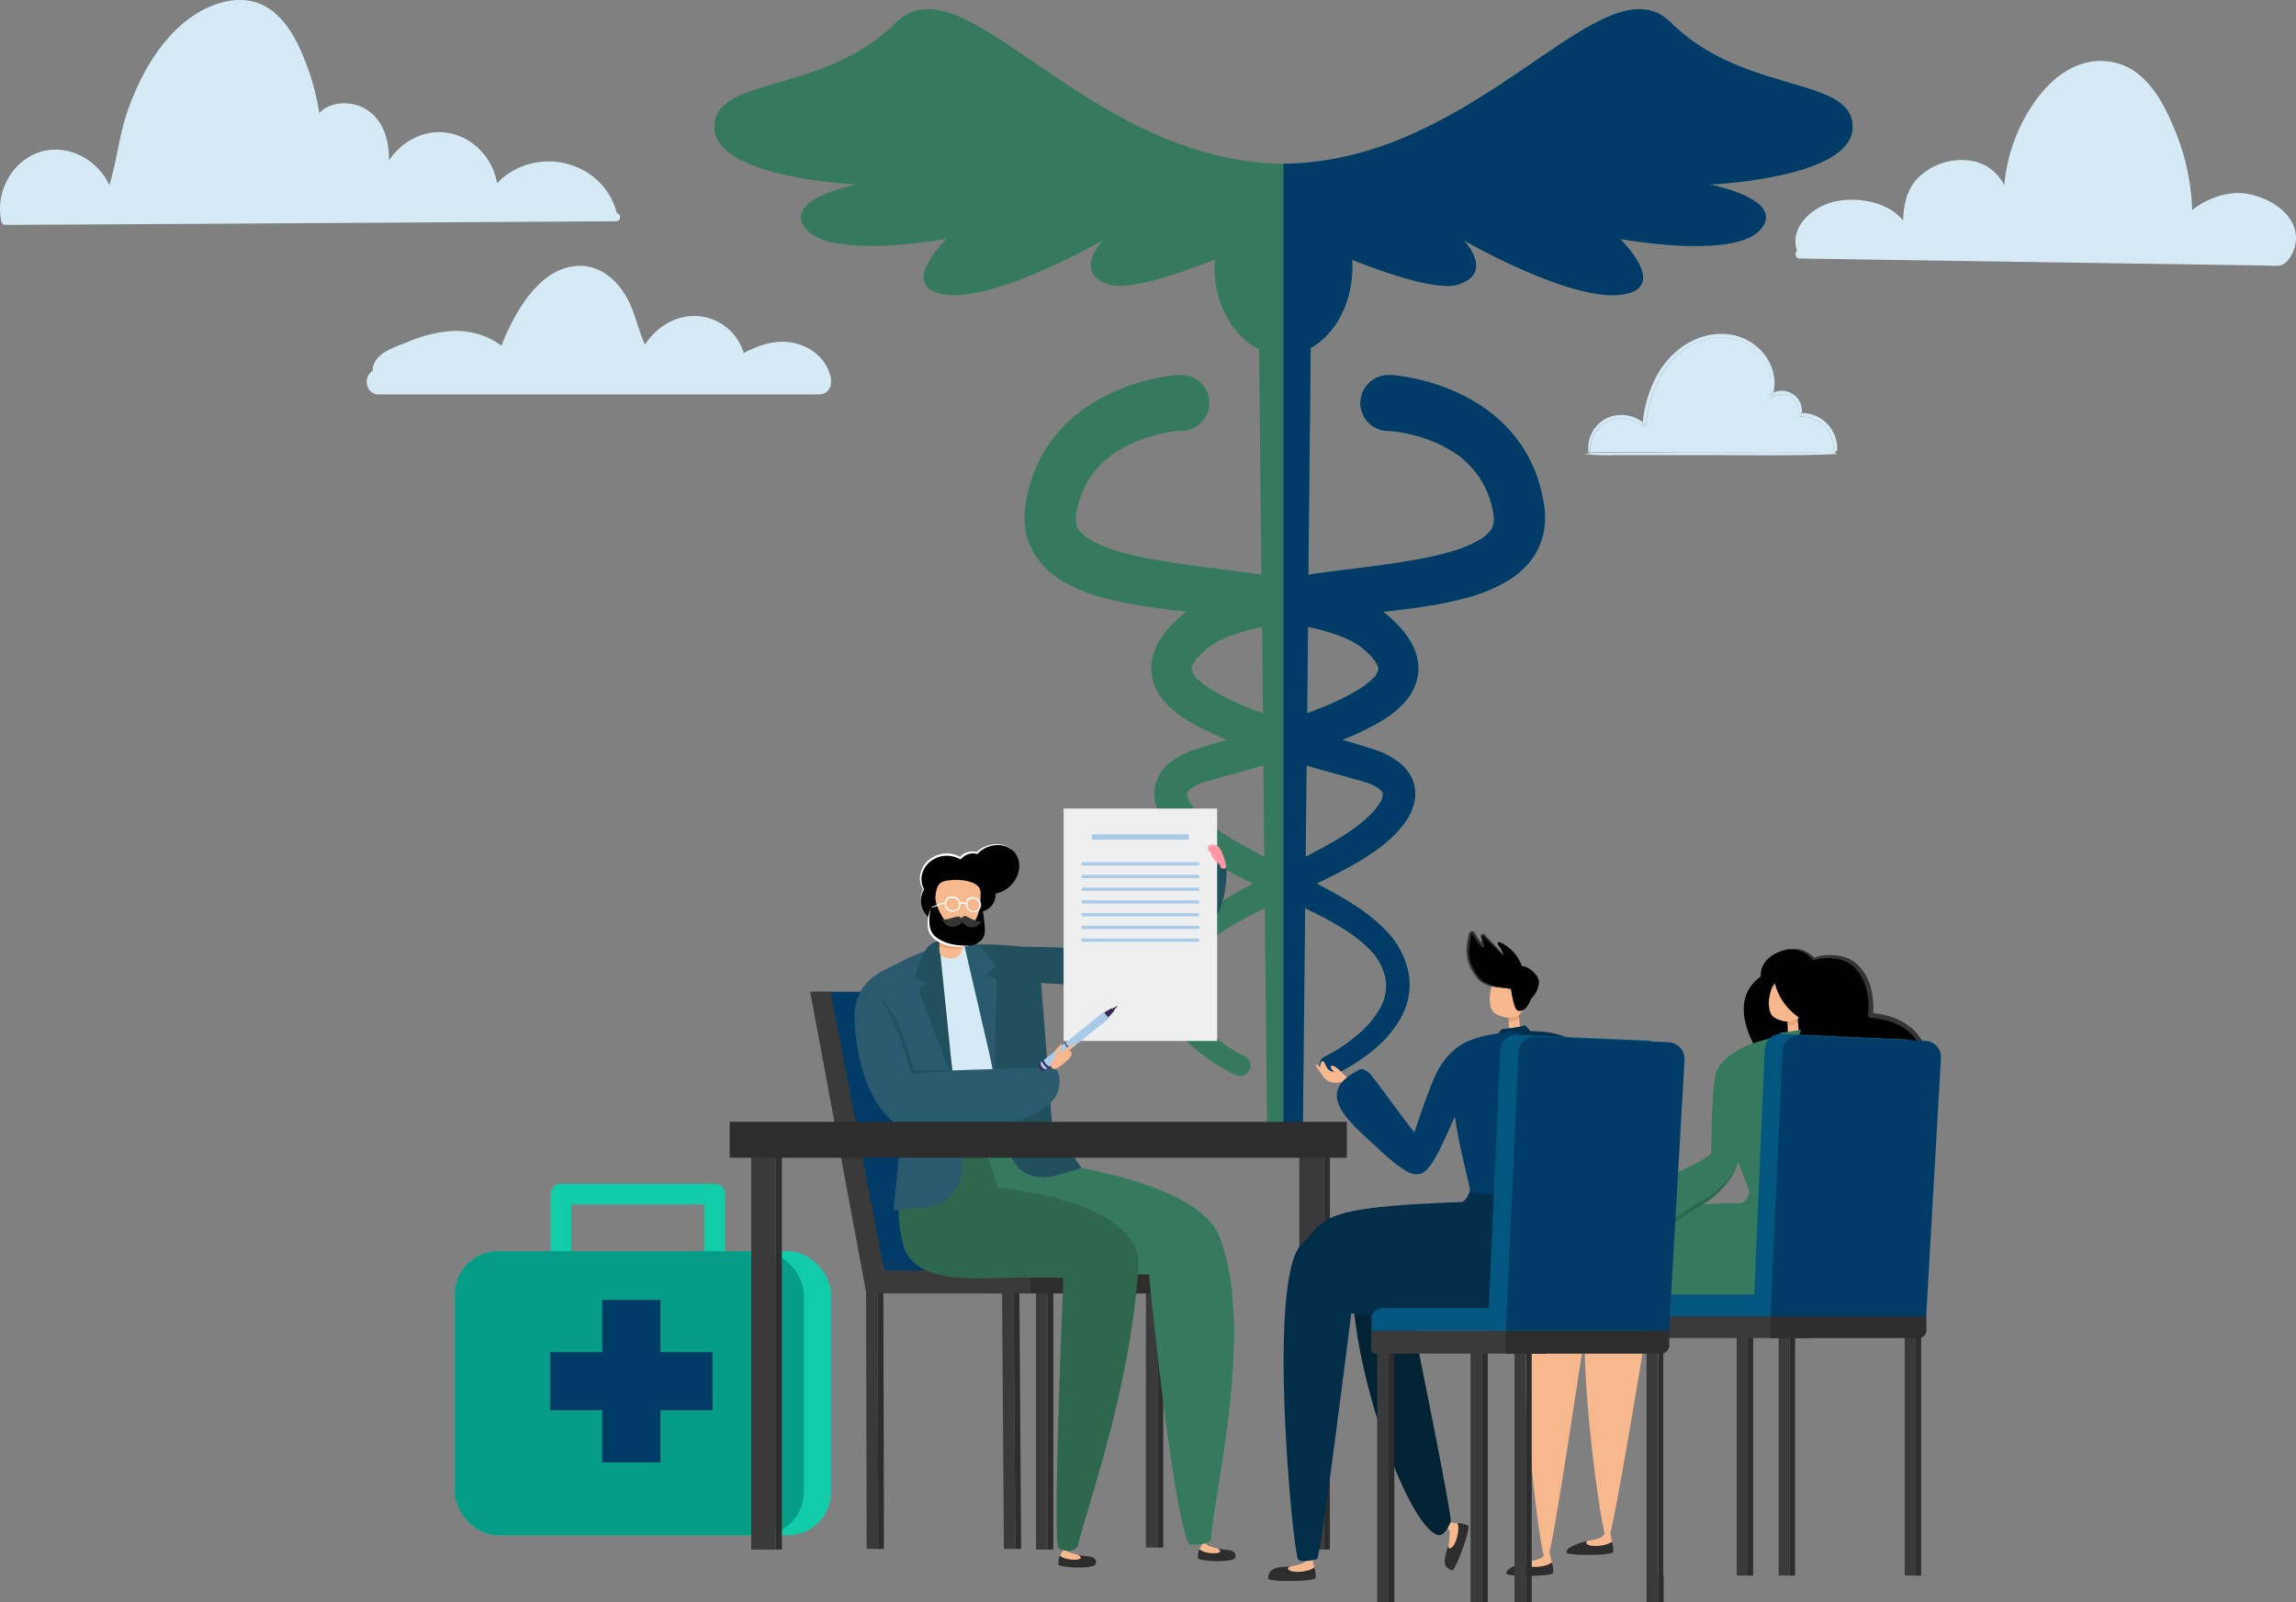 <svg xmlns="http://www.w3.org/2000/svg" viewBox="0 0 602.38 420.33"><rect x="0" y="0" width="602.38" height="420.33" fill="#808080" stroke="none"/><defs><style>.cls-1{fill:#03567f;}.cls-2{fill:#11cca8;}.cls-3{fill:#069d88;}.cls-4{fill:#003c67;}.cls-5{fill:#357a5f;}.cls-6{fill:#3a3a3a;}.cls-7{fill:#2d2d2d;}.cls-8{fill:#f7b88d;}.cls-9{fill:#2f664e;}.cls-10{fill:#204f5e;}.cls-11{fill:#d5eaf5;}.cls-12{fill:#295a6e;}.cls-13{fill:#fff;}.cls-14{fill:#3b2b5b;}.cls-15{fill:#eaa475;}.cls-16{fill:none;stroke:#aacbe8;stroke-linecap:round;stroke-linejoin:round;stroke-width:0;}.cls-17{fill:#353535;}.cls-18{fill:#efefef;}.cls-19{fill:#aacbe8;}.cls-20{fill:#ff97a6;}.cls-21{fill:#30193b;}.cls-22{fill:#29684d;}.cls-23{fill:#022333;}.cls-24{fill:#032e49;}.cls-25{fill:#01314f;}.cls-26{fill:#ffe5b0;}.cls-27{fill:#f7d69c;}</style></defs><title>Asset 2</title><g id="Layer_2" data-name="Layer 2"><g id="Layer_1-2" data-name="Layer 1"><path class="cls-1" d="M223.7,0" transform="translate(0 -6.36)"/><path class="cls-2" d="M190.21,339.44h-5.44V322.3H149.9v14.19h-5.44V319.58a2.72,2.72,0,0,1,2.72-2.72h40.31a2.72,2.72,0,0,1,2.72,2.72Z" transform="translate(0 -6.36)"/><rect class="cls-2" x="119.34" y="328.21" width="98.68" height="74.49" rx="11.29" ry="11.29"/><rect class="cls-3" x="119.34" y="328.21" width="91.54" height="74.5" rx="11.29" ry="11.29"/><polygon class="cls-4" points="186.96 354.65 173.28 354.65 173.28 340.97 158.01 340.97 158.01 354.65 144.33 354.65 144.33 369.92 158.01 369.92 158.01 383.6 173.28 383.6 173.28 369.92 186.96 369.92 186.96 354.65"/><path class="cls-5" d="M486.05,39.69c0-13.51-28.66-8.49-47.66-27.4-17.72-17.63-50.07,36.66-101.65,37-51.58-.39-83.94-54.68-101.65-37-19,18.91-47.66,13.89-47.66,27.4s37.4,15.05,37.4,15.05-20.21,3.86-13.27,11.82S248.36,69,248.36,69s-13.57,13.12,0,14.66,41-14.28,41-14.28-8.14,8.49,1.51,11.58c5,1.61,17.25-2.33,27.81-6.48,0,.61-.06,1.22-.06,1.84,0,9.91,4.87,18.33,11.71,21.64l.6,59.1c-2.36-.33-4.71-.64-7-.95-7-.9-14-1.71-20.69-2.89a92.32,92.32,0,0,1-9.66-2.18,30.69,30.69,0,0,1-8-3.39,9.37,9.37,0,0,1-2.34-2.07,4.5,4.5,0,0,1-.9-2,7.59,7.59,0,0,1,.08-2.76,27.08,27.08,0,0,1,1.07-4.1,23,23,0,0,1,10.25-12.35,35.05,35.05,0,0,1,8-3.49,42.6,42.6,0,0,1,4.39-1.05c.74-.14,1.48-.25,2.21-.34l1.08-.12.51,0,.23,0h.12a7.33,7.33,0,1,0-.68-14.65l-.54,0-.43,0-.81.09-1.55.21c-1,.16-2,.34-3,.55a57,57,0,0,0-5.87,1.57,49.21,49.21,0,0,0-11.21,5.24,38.77,38.77,0,0,0-9.58,8.58,36.05,36.05,0,0,0-6.08,11.48,40.64,40.64,0,0,0-1.45,6.18,20.76,20.76,0,0,0,.18,7.76,17.86,17.86,0,0,0,3.65,7.45,22.47,22.47,0,0,0,5.64,4.83,43,43,0,0,0,11.53,4.66,104.67,104.67,0,0,0,11.06,2.2c3.43.51,6.81.91,10.17,1.28-.61.45-1.21.92-1.76,1.41-.76.68-1.52,1.38-2.25,2.18a24.72,24.72,0,0,0-2.15,2.58,17.74,17.74,0,0,0-1.89,3.23,13.74,13.74,0,0,0-1.15,4.14,12.12,12.12,0,0,0,.39,4.62,13.46,13.46,0,0,0,1.83,3.87,18.06,18.06,0,0,0,2.4,2.83,29.16,29.16,0,0,0,5.12,3.85,67.76,67.76,0,0,0,10.15,4.87l-3.39,1-2.53.78-1.27.39c-.42.13-.95.29-1.42.46a21.77,21.77,0,0,0-5.91,3,12.52,12.52,0,0,0-2.82,2.86,9.86,9.86,0,0,0-1.71,4.28,10.43,10.43,0,0,0,.34,4.38A14.21,14.21,0,0,0,304.9,221a24.12,24.12,0,0,0,4.08,4.92,42.57,42.57,0,0,0,4.54,3.7c1.56,1.11,3.15,2.12,4.76,3.06q1.21.7,2.44,1.36l2.4,1.26c1.89,1,3.79,1.92,5.69,2.84l0,0c-3.17,1.66-6.36,3.39-9.47,5.38a44.9,44.9,0,0,0-8.9,7.16,21.83,21.83,0,0,0-5.71,10.83,17.06,17.06,0,0,0,0,6.42,19.33,19.33,0,0,0,2.23,5.84,31.15,31.15,0,0,0,7.76,8.66,48.36,48.36,0,0,0,4.6,3.23q1.19.74,2.42,1.41c.84.45,1.61.86,2.56,1.3a2.71,2.71,0,0,0,2.33-4.89l-.07,0c-.65-.32-1.42-.74-2.13-1.15s-1.43-.86-2.13-1.32a42.8,42.8,0,0,1-4-3,25.44,25.44,0,0,1-6.14-7.15,11.69,11.69,0,0,1-1.35-8.16,15.39,15.39,0,0,1,4.32-7.51,38.49,38.49,0,0,1,7.76-5.84c2.84-1.71,5.87-3.25,8.95-4.75l.6,59.31a4.68,4.68,0,0,0,9.36,0l.6-59.31c3.08,1.5,6.11,3,8.95,4.75a38.49,38.49,0,0,1,7.76,5.84,15.39,15.39,0,0,1,4.32,7.51,11.69,11.69,0,0,1-1.35,8.16,25.44,25.44,0,0,1-6.14,7.15,42.79,42.79,0,0,1-4,3q-1,.69-2.13,1.32c-.7.41-1.48.84-2.13,1.15l-.07,0a2.71,2.71,0,0,0,2.33,4.89c.95-.44,1.73-.84,2.56-1.3s1.62-.92,2.42-1.41a48.38,48.38,0,0,0,4.6-3.23,31.15,31.15,0,0,0,7.76-8.66,19.32,19.32,0,0,0,2.23-5.84,17.06,17.06,0,0,0,0-6.42,21.83,21.83,0,0,0-5.71-10.83,44.9,44.9,0,0,0-8.9-7.16c-3.12-2-6.3-3.72-9.47-5.38l0,0c1.9-.92,3.8-1.86,5.69-2.84l2.4-1.26q1.22-.66,2.44-1.36c1.61-.94,3.2-2,4.76-3.06a42.56,42.56,0,0,0,4.54-3.7,24.12,24.12,0,0,0,4.08-4.92,14.21,14.21,0,0,0,1.52-3.41,10.43,10.43,0,0,0,.34-4.38,9.85,9.85,0,0,0-1.71-4.28,12.51,12.51,0,0,0-2.82-2.86,21.77,21.77,0,0,0-5.91-3c-.47-.17-1-.33-1.42-.46l-1.27-.39-2.53-.78-3.39-1a67.76,67.76,0,0,0,10.15-4.87,29.16,29.16,0,0,0,5.12-3.85,18.06,18.06,0,0,0,2.4-2.83,13.46,13.46,0,0,0,1.83-3.87,12.12,12.12,0,0,0,.39-4.62,13.73,13.73,0,0,0-1.15-4.14A17.74,17.74,0,0,0,369,173a24.73,24.73,0,0,0-2.15-2.58c-.74-.79-1.49-1.49-2.25-2.18-.55-.49-1.15-1-1.76-1.41,3.36-.36,6.75-.77,10.17-1.28a104.66,104.66,0,0,0,11.06-2.2,43,43,0,0,0,11.53-4.66,22.47,22.47,0,0,0,5.64-4.83,17.86,17.86,0,0,0,3.65-7.45,20.76,20.76,0,0,0,.18-7.76,40.64,40.64,0,0,0-1.45-6.18A36,36,0,0,0,397.58,121a38.77,38.77,0,0,0-9.58-8.58,49.22,49.22,0,0,0-11.21-5.24,57,57,0,0,0-5.87-1.57c-1-.21-2-.39-3-.55l-1.55-.21-.81-.09-.43,0-.54,0a7.33,7.33,0,1,0-.68,14.65h.12l.23,0,.51,0,1.08.12c.73.09,1.47.21,2.21.34a42.61,42.61,0,0,1,4.39,1.05,35.06,35.06,0,0,1,8,3.49,23,23,0,0,1,10.25,12.35,27.1,27.1,0,0,1,1.07,4.1,7.59,7.59,0,0,1,.08,2.76,4.5,4.5,0,0,1-.9,2,9.37,9.37,0,0,1-2.34,2.07,30.69,30.69,0,0,1-8,3.39,92.33,92.33,0,0,1-9.66,2.18c-6.69,1.18-13.65,2-20.69,2.89-2.34.3-4.69.61-7,.95l.61-59.48c6.43-3.55,10.93-11.73,10.93-21.26,0-.62,0-1.24-.06-1.84,10.56,4.14,22.79,8.08,27.81,6.48,9.65-3.09,1.51-11.58,1.51-11.58s27.45,15.82,41,14.28,0-14.66,0-14.66,29.86,5.51,36.8-2.46-13.27-11.82-13.27-11.82S486.05,53.19,486.05,39.69Zm-172,144.65a4.93,4.93,0,0,1-1.39-2.13,1.56,1.56,0,0,1,0-.62,3.42,3.42,0,0,1,.33-.92,11,11,0,0,1,2.13-2.75c.48-.49,1-1,1.6-1.45a14.1,14.1,0,0,1,1.57-1.14,23.9,23.9,0,0,1,3.83-1.92,54.3,54.3,0,0,1,9-2.58l.23,22.66c-1.81-.68-3.6-1.38-5.34-2.13a58.83,58.83,0,0,1-8.66-4.43A19.07,19.07,0,0,1,314.06,184.33Zm10.45,42.86q-1.09-.63-2.15-1.29c-1.41-.88-2.78-1.81-4.07-2.78A34.49,34.49,0,0,1,314.7,220a16,16,0,0,1-2.59-3.27,3.61,3.61,0,0,1-.65-2.28,1.34,1.34,0,0,1,.29-.57,4.15,4.15,0,0,1,.93-.84,13.51,13.51,0,0,1,3.58-1.62c.36-.12.69-.2,1.11-.33l1.28-.35,2.55-.71c3.41-.95,6.84-1.9,10.26-2.88l.24,23.93c-1.66-.87-3.31-1.75-4.94-2.65Zm31.1-16.42,1.28.35c.43.12.75.21,1.11.33a13.51,13.51,0,0,1,3.58,1.62,4.15,4.15,0,0,1,.93.84,1.34,1.34,0,0,1,.29.57,3.61,3.61,0,0,1-.65,2.28,16,16,0,0,1-2.59,3.27,34.5,34.5,0,0,1-3.58,3.09c-1.29,1-2.66,1.9-4.07,2.78q-1.06.66-2.15,1.29l-2.26,1.27c-1.63.9-3.28,1.78-4.94,2.65l.24-23.93c3.43,1,6.85,1.93,10.26,2.88Zm6-28.57a4.93,4.93,0,0,1-1.39,2.13,19.07,19.07,0,0,1-3.27,2.58,58.83,58.83,0,0,1-8.66,4.43c-1.74.74-3.53,1.45-5.34,2.13l.23-22.66a54.3,54.3,0,0,1,9,2.58,23.9,23.9,0,0,1,3.83,1.92,14.09,14.09,0,0,1,1.57,1.14c.57.48,1.12,1,1.6,1.45a11,11,0,0,1,2.13,2.75,3.43,3.43,0,0,1,.33.92A1.56,1.56,0,0,1,361.58,182.2Z" transform="translate(0 -6.36)"/><path class="cls-4" d="M486.05,39.69c0-13.51-28.66-8.49-47.66-27.4-17.72-17.63-50.07,36.66-101.65,37V308.52c.13,0,.25,0,.39,0a4.68,4.68,0,0,0,4.68-4.63l.6-59.31c3.08,1.5,6.11,3,8.95,4.75a38.49,38.49,0,0,1,7.76,5.84,15.39,15.39,0,0,1,4.32,7.51,11.69,11.69,0,0,1-1.35,8.16,25.44,25.44,0,0,1-6.14,7.15,42.79,42.79,0,0,1-4,3q-1,.69-2.13,1.32c-.7.41-1.48.84-2.13,1.15l-.07,0a2.71,2.71,0,0,0,2.33,4.89c.95-.44,1.73-.84,2.56-1.3s1.62-.92,2.42-1.41a48.38,48.38,0,0,0,4.6-3.23,31.15,31.15,0,0,0,7.76-8.66,19.32,19.32,0,0,0,2.23-5.84,17.06,17.06,0,0,0,0-6.42,21.83,21.83,0,0,0-5.71-10.83,44.9,44.9,0,0,0-8.9-7.16c-3.12-2-6.3-3.72-9.47-5.38l0,0c1.9-.92,3.8-1.86,5.69-2.84l2.4-1.26q1.22-.66,2.44-1.36c1.61-.94,3.2-2,4.76-3.06a42.56,42.56,0,0,0,4.54-3.7,24.12,24.12,0,0,0,4.08-4.92,14.21,14.21,0,0,0,1.52-3.41,10.43,10.43,0,0,0,.34-4.38,9.85,9.85,0,0,0-1.71-4.28,12.51,12.51,0,0,0-2.82-2.86,21.77,21.77,0,0,0-5.91-3c-.47-.17-1-.33-1.42-.46l-1.27-.39-2.53-.78-3.39-1a67.76,67.76,0,0,0,10.15-4.87,29.16,29.16,0,0,0,5.12-3.85,18.06,18.06,0,0,0,2.4-2.83,13.46,13.46,0,0,0,1.83-3.87,12.12,12.12,0,0,0,.39-4.62,13.73,13.73,0,0,0-1.15-4.14A17.74,17.74,0,0,0,369,173a24.73,24.73,0,0,0-2.15-2.58c-.74-.79-1.49-1.49-2.25-2.18-.55-.49-1.15-1-1.76-1.41,3.36-.36,6.75-.77,10.17-1.28a104.66,104.66,0,0,0,11.06-2.2,43,43,0,0,0,11.53-4.66,22.47,22.47,0,0,0,5.64-4.83,17.86,17.86,0,0,0,3.65-7.45,20.76,20.76,0,0,0,.18-7.76,40.64,40.64,0,0,0-1.45-6.18A36,36,0,0,0,397.58,121a38.77,38.77,0,0,0-9.58-8.58,49.22,49.22,0,0,0-11.21-5.24,57,57,0,0,0-5.87-1.57c-1-.21-2-.39-3-.55l-1.55-.21-.81-.09-.43,0-.54,0a7.33,7.33,0,1,0-.68,14.65h.12l.23,0,.51,0,1.08.12c.73.09,1.47.21,2.21.34a42.61,42.61,0,0,1,4.39,1.05,35.06,35.06,0,0,1,8,3.49,23,23,0,0,1,10.25,12.35,27.1,27.1,0,0,1,1.07,4.1,7.59,7.59,0,0,1,.08,2.76,4.5,4.5,0,0,1-.9,2,9.37,9.37,0,0,1-2.34,2.07,30.69,30.69,0,0,1-8,3.39,92.33,92.33,0,0,1-9.66,2.18c-6.69,1.18-13.65,2-20.69,2.89-2.34.3-4.69.61-7,.95l.61-59.48c6.43-3.55,10.93-11.73,10.93-21.26,0-.62,0-1.24-.06-1.84,10.56,4.14,22.79,8.08,27.81,6.48,9.65-3.09,1.51-11.58,1.51-11.58s27.45,15.82,41,14.28,0-14.66,0-14.66,29.86,5.51,36.8-2.46-13.27-11.82-13.27-11.82S486.05,53.19,486.05,39.69Zm-133,170.38,2.55.71,1.28.35c.43.12.75.21,1.11.33a13.51,13.51,0,0,1,3.58,1.62,4.15,4.15,0,0,1,.93.84,1.34,1.34,0,0,1,.29.57,3.61,3.61,0,0,1-.65,2.28,16,16,0,0,1-2.59,3.27,34.5,34.5,0,0,1-3.58,3.09c-1.29,1-2.66,1.9-4.07,2.78q-1.06.66-2.15,1.29l-2.26,1.27c-1.63.9-3.28,1.78-4.94,2.65l.24-23.93C346.22,208.17,349.64,209.12,353.05,210.07Zm-.91-36.67a23.9,23.9,0,0,1,3.83,1.92,14.09,14.09,0,0,1,1.57,1.14c.57.48,1.12,1,1.6,1.45a11,11,0,0,1,2.13,2.75,3.43,3.43,0,0,1,.33.92,1.56,1.56,0,0,1,0,.62,4.93,4.93,0,0,1-1.39,2.13,19.07,19.07,0,0,1-3.27,2.58,58.83,58.83,0,0,1-8.66,4.43c-1.74.74-3.53,1.45-5.34,2.13l.23-22.66A54.3,54.3,0,0,1,352.14,173.4Z" transform="translate(0 -6.36)"/><polygon class="cls-4" points="275.71 333.24 231.98 333.24 213.13 260.15 255.84 260.15 275.71 333.24"/><polygon class="cls-6" points="230.4 406.29 227.37 406.29 227.22 336.7 230.25 336.7 230.4 406.29"/><polygon class="cls-7" points="231.91 406.29 230.4 406.29 230.25 336.7 231.76 336.7 231.91 406.29"/><polygon class="cls-6" points="266.4 406.29 263.38 406.29 262.9 338.47 265.93 338.47 266.4 406.29"/><polygon class="cls-7" points="267.91 406.29 266.4 406.29 265.93 338.47 267.44 338.47 267.91 406.29"/><rect class="cls-6" x="271.81" y="334.6" width="3.03" height="71.86"/><rect class="cls-7" x="274.84" y="334.6" width="1.51" height="71.86"/><rect class="cls-6" x="300.65" y="334.08" width="3.03" height="71.86"/><rect class="cls-7" x="303.67" y="334.08" width="1.51" height="71.86"/><rect class="cls-7" x="259.65" y="333.24" width="49.34" height="6.04"/><polygon class="cls-6" points="212.56 260.15 227.29 339.27 270.43 339.27 270.43 333.24 231.98 333.24 217.94 260.17 212.56 260.15"/><path class="cls-7" d="M324.11,414.84c.44-2.32-2.82-1.74-4.69-2.3.56.35,1.12.85.24,1.11-1.28.37-4.11,0-5-.94a5.93,5.93,0,0,0-.37,2.32C314.35,415.88,323.8,416.45,324.11,414.84Z" transform="translate(0 -6.36)"/><path class="cls-8" d="M319.66,413.65c.88-.26.32-.76-.24-1.11-1.16-.35-2.14-.59-2.36-.69a1.37,1.37,0,0,1-.73-.77l-.59-.12s-.95,1.54-1,1.74C315.55,413.63,318.37,414,319.66,413.65Z" transform="translate(0 -6.36)"/><path class="cls-7" d="M287.51,416.52c.44-2.32-2.82-1.74-4.69-2.3.56.35,1.12.85.24,1.11-1.28.37-4.11,0-5-.94a5.94,5.94,0,0,0-.37,2.32C277.75,417.56,287.21,418.13,287.51,416.52Z" transform="translate(0 -6.36)"/><path class="cls-8" d="M283.06,415.33c.88-.26.32-.76-.24-1.11-1.16-.35-2.14-.59-2.36-.69a1.37,1.37,0,0,1-.73-.77l-.59-.12s-.95,1.54-1,1.74C278.95,415.31,281.78,415.7,283.06,415.33Z" transform="translate(0 -6.36)"/><path class="cls-5" d="M256.86,302.58c-2.48,11.57,2.13,10.5,1.73,22.74-.54,16.83,42.86,15.29,42.86,15.29s5.95,61.55,10.49,70.85c0,0,5.68.42,5.78-1.43.63-11.41,11.77-55.52,2.12-79.49-5.29-13.15-37.46-18-37.46-18l-7.16-13.26A87.94,87.94,0,0,1,256.86,302.58Z" transform="translate(0 -6.36)"/><path class="cls-9" d="M235.89,302.66C237,320.27,234.38,323,237,333c2.31,8.75,14.52,9,25.22,8.61,9-.35,16.78,0,16.78,0s-2.6,59.79-1.54,70.18c.17,1.62,4.87,2.1,5.4-.21,2.23-9.74,13.54-40,15.82-72.84,1.22-17.64-36.89-20.81-36.89-20.81l-4.92-15.29S245.61,302,235.89,302.66Z" transform="translate(0 -6.36)"/><path class="cls-10" d="M308.7,234.26c-3.26,3.51-17.11,21.53-17.11,21.53s-1.23,10.73,4,9.28c6.38-1.78,12.22-5,19.07-11.68,8.22-8,7.08-19.79,7.08-19.79S312,230.75,308.7,234.26Z" transform="translate(0 -6.36)"/><path class="cls-10" d="M295,255.64s-20.2-1-25.46-.91c-2.43.05-5.12.31-5.12.31-2.58.33-5.35,1.52-8.05,7.06,5.27,1.73,32.81,3.21,38.21,3.11C300.52,265.09,295,255.64,295,255.64Z" transform="translate(0 -6.36)"/><path class="cls-11" d="M269.42,262.6l.48,17.52,4.66,21.08s-8.4,5.76-16.43,6.85c-10.31,1.4-20.39-.46-20.78-.4-.7.12-12.89-39.66-7.52-44.82,4.18-4,11.78-6.9,23.57-8.22C259.39,253.94,267.87,256.91,269.42,262.6Z" transform="translate(0 -6.36)"/><path class="cls-10" d="M269,254.74s-9.73-1-13.75-.5c-.18,0-.52.65-.68.67l6.83,37.27L265,308.47a8.12,8.12,0,0,0,7,6.53,12.2,12.2,0,0,0,5.5-.41l6.25-1.83L276,301.22l-2.87-37.41Z" transform="translate(0 -6.36)"/><path class="cls-12" d="M251.68,253.6a1.74,1.74,0,0,1,1.48,1.43l7.64,33c.08.46.76-23.81.63-24.61s-2.77-1.18-2.77-1.18,2.92-2.63,2.55-2.88-3.19-4.52-5.66-6-6.53-.06-6.53-.06Z" transform="translate(0 -6.36)"/><path class="cls-12" d="M230.64,261.56s9.72-5.36,13.7-6.16c.18,0,1.45,2.16,1.61,2.14l4.92,37.57,1.5,16.62a10.41,10.41,0,0,1-8.11,11.09l-9.84,1.1,1.83-18.43-3.51-29.42Z" transform="translate(0 -6.36)"/><path class="cls-10" d="M247.52,254a2.54,2.54,0,0,0-.83,2.38l3.37,32.92c.08.46-8.72-22.17-8.87-23s2.21-2,2.21-2-3.64-1.5-3.37-1.86,1.48-5.33,3.31-7.57,6.13-2.26,6.13-2.26Z" transform="translate(0 -6.36)"/><path class="cls-12" d="M231.39,261.11c-4.13,2.38-7.55,5.87-7.19,13.11.44,8.65,2.95,21.41,11.34,27.36,6.2,4.4,6.78-11.92,6.78-11.92s-1.39.66-5.31-10.26C236.16,277,236.47,265.06,231.39,261.11Z" transform="translate(0 -6.36)"/><path class="cls-12" d="M235.54,301.59c6.2,4.4,39.15,1.71,42.14-9.37,1.11-4.12-1.06-5.94-1.06-5.94l-37.28,1.19S227.15,295.63,235.54,301.59Z" transform="translate(0 -6.36)"/><path d="M266.16,229.91c-2.15-2.63-6.35-2.75-9.37-.27-.17.14-.3.3-.45.44a4.41,4.41,0,0,0-3.53.6,4.31,4.31,0,0,0-.85.77,7,7,0,0,0-4.69-.85,6.47,6.47,0,0,0-5.65,7.18,5.64,5.64,0,0,0,.66,1.82,5.81,5.81,0,0,0-.6,3.79c.45,2.73,2.48,4.67,4.55,4.33,1.91-.31,8.59-1.77,11.12-2.18a4.64,4.64,0,0,0,3.87-4.78,7.82,7.82,0,0,0,3.36-1.6C267.6,236.67,268.31,232.54,266.16,229.91Z" transform="translate(0 -6.36)"/><path class="cls-13" d="M266.16,229.91a5.88,5.88,0,0,0-4.9-1.86,7.18,7.18,0,0,0-2.58.68,7.07,7.07,0,0,0-2.16,1.55.25.25,0,0,1-.24.07h0a4,4,0,0,0-4.08,1.3.3.3,0,0,1-.38.07h0a7,7,0,0,0-7.63.53,6.26,6.26,0,0,0-2.24,3.3,5.41,5.41,0,0,0,.46,4,.14.14,0,0,1,0,.13,5.78,5.78,0,0,0-.72,3.73,5.91,5.91,0,0,1,.48-3.86v.13a5.61,5.61,0,0,1-.67-4.21,6.4,6.4,0,0,1,2.33-3.64,7.57,7.57,0,0,1,4-1.59,7.16,7.16,0,0,1,4.25,1l-.39.06a4.47,4.47,0,0,1,2.14-1.39,4.78,4.78,0,0,1,2.54,0l-.26.07a7.15,7.15,0,0,1,2.35-1.57,7.58,7.58,0,0,1,2.75-.62A5.94,5.94,0,0,1,266.16,229.91Z" transform="translate(0 -6.36)"/><polygon class="cls-14" points="244.72 242 244.72 242 244.72 242 244.72 242"/><path class="cls-8" d="M246.92,248.35s-1,7.78-.11,8.56,3.8,1.62,5.29-.45-.73-8.56-.73-8.56Z" transform="translate(0 -6.36)"/><path class="cls-15" d="M246.47,254.52c1.76.49,4.13,1.17,6.12.25a34.68,34.68,0,0,0-.72-5.16l-5.14.52C246.62,251.25,246.5,253.22,246.47,254.52Z" transform="translate(0 -6.36)"/><path class="cls-8" d="M256.76,245.93c.5-.89.52-3.83.5-5.39a2.47,2.47,0,0,0-.85-1.91c-2.62-2.1-8.28-1.52-9.4-.85-1.38.83-1.49,2.76-1.61,4.19s.47,8.67,5.14,8.68C255.62,250.67,255.81,248.65,256.76,245.93Z" transform="translate(0 -6.36)"/><path class="cls-16" d="M245.18,243.21a0,0,0,0,0,0,0" transform="translate(0 -6.36)"/><path d="M245.42,242.15a11.57,11.57,0,0,0-1.78,7.18c.5,3.43,3.73,5.14,10,5.15a5.66,5.66,0,0,0,3.22-1,3.34,3.34,0,0,0,1.5-2.41c.24-2.58-1.12-8.89-1.12-8.89s0,4.64-2,6.21c-.87.67-1.73-.28-2.94-.21-1.64.09-3.52,1-4.68-.76C245.58,244.36,245.42,242.31,245.42,242.15Z" transform="translate(0 -6.36)"/><path class="cls-17" d="M247,247.19s1.25,3.17,4,2.07,1.12-2.46.44-2.49C250.55,246.71,247.4,248.23,247,247.19Z" transform="translate(0 -6.36)"/><path class="cls-17" d="M257.74,247.79s-1.71,2.93-4.26,1.41-.67-2.84-.07-2.53S257.23,248.76,257.74,247.79Z" transform="translate(0 -6.36)"/><path class="cls-13" d="M248.57,241.89a2.09,2.09,0,1,0,3.2,2.61,2,2,0,0,0-1.12-2.82c-1-.39-3-.11-2.61,1.42a.13.13,0,0,0,.25,0c0-1.37,1.74-1.4,2.62-.83a1.59,1.59,0,0,1,.19,2.5,1.72,1.72,0,0,1-2.36-.12,2.16,2.16,0,0,1-.09-2.66.05.05,0,0,0-.08-.06Z" transform="translate(0 -6.36)"/><path class="cls-13" d="M254.08,242.05a2.13,2.13,0,0,0,.15,3.2,2,2,0,0,0,2.93-.58,2,2,0,0,0-1.08-2.82c-1-.41-2.9-.07-2.51,1.42a.13.13,0,0,0,.25,0c0-1.32,1.63-1.43,2.51-.83a1.63,1.63,0,0,1,.18,2.5,1.6,1.6,0,0,1-2.25-.13,2.24,2.24,0,0,1-.09-2.66.05.05,0,0,0-.08-.06Z" transform="translate(0 -6.36)"/><path class="cls-13" d="M251.9,243.45a3,3,0,0,1,1.65.15c.16.06.24-.18.11-.27a1.71,1.71,0,0,0-1.83-.05.09.09,0,0,0,.07.17Z" transform="translate(0 -6.36)"/><path class="cls-13" d="M244.3,244.47c1.28-.28,2.52-.86,3.78-1.23A.12.12,0,0,0,248,243a14.8,14.8,0,0,0-3.74,1.41,0,0,0,0,0,0,.06Z" transform="translate(0 -6.36)"/><path class="cls-13" d="M244.2,244.7a12.61,12.61,0,0,0-.31,4.35,5,5,0,0,0,.67,2,5.17,5.17,0,0,0,1.47,1.46,11.1,11.1,0,0,0,4,1.58,19.56,19.56,0,0,0,4.39.36,13,13,0,0,1-4.48.17,9.89,9.89,0,0,1-4.28-1.53,5.67,5.67,0,0,1-1.63-1.69,5,5,0,0,1-.64-2.25A9.68,9.68,0,0,1,244.2,244.7Z" transform="translate(0 -6.36)"/><rect class="cls-18" x="279.05" y="212.09" width="40.28" height="60.96"/><rect class="cls-19" x="286.46" y="218.84" width="25.47" height="1.42"/><rect class="cls-19" x="283.76" y="226.16" width="30.86" height="0.85"/><rect class="cls-19" x="283.76" y="229.5" width="30.86" height="0.85"/><rect class="cls-19" x="283.76" y="232.83" width="30.86" height="0.85"/><rect class="cls-19" x="283.76" y="236.17" width="30.86" height="0.85"/><rect class="cls-19" x="283.76" y="239.51" width="30.86" height="0.85"/><rect class="cls-19" x="283.76" y="242.85" width="30.86" height="0.85"/><rect class="cls-19" x="283.76" y="246.19" width="30.86" height="0.85"/><path class="cls-20" d="M317.52,229.84c-.33-.22-.74-.55-.62-.78,0-.08.14-.08.25-.06v0c0-.15-.38-.66-.25-.76a1.35,1.35,0,0,1,.8-.16s0-.09,0-.11a2,2,0,0,1,1.52.24,1.28,1.28,0,0,1,.48.29l0,0h0c1.1,1,2.12,5,2,5.33-.18.67-1.36.24-1.36.24l-.52-1.31S318.56,232.7,317.52,229.84Z" transform="translate(0 -6.36)"/><path class="cls-21" d="M292.14,271.45l1-1.06a.07.07,0,0,0-.08-.11l-1.34.7Z" transform="translate(0 -6.36)"/><path class="cls-14" d="M274.4,286.69l-.73.54a.25.25,0,0,1-.25,0,1.83,1.83,0,0,1-.59-.52,2,2,0,0,1-.43-.78.25.25,0,0,1,.09-.25l.68-.55A6.22,6.22,0,0,0,274.4,286.69Z" transform="translate(0 -6.36)"/><path class="cls-14" d="M290.72,273.28s1.57-1.66,1.59-1.71a1.58,1.58,0,0,0-.49-.69.21.21,0,0,0-.24,0,12.55,12.55,0,0,0-1.93,1.14Z" transform="translate(0 -6.36)"/><path class="cls-19" d="M290.69,273.68c.17-.14.25-.32.15-.37a3.24,3.24,0,0,1-.65-.65,2.6,2.6,0,0,1-.46-.76c0-.11-.22-.08-.4.07L273.25,284.9a.5.5,0,0,0-.23.37,2.11,2.11,0,0,0,.35,1,1.35,1.35,0,0,0,.88.54.59.59,0,0,0,.35-.15Z" transform="translate(0 -6.36)"/><path class="cls-14" d="M280.84,281.74h0a3.33,3.33,0,0,1-1.5-1.74.14.14,0,0,1,.25-.12,3.14,3.14,0,0,0,1.35,1.6.14.14,0,0,1-.06.27Z" transform="translate(0 -6.36)"/><path class="cls-14" d="M274.94,286.51h-.06c-.08,0-.83-.25-1.49-1.65a.28.28,0,0,1,.51-.24c.54,1.15,1.12,1.34,1.13,1.35a.28.28,0,0,1,.19.35A.28.28,0,0,1,274.94,286.51Z" transform="translate(0 -6.36)"/><path class="cls-14" d="M280,282.6l-4.89,3.92.21.15,5.29-4.28a.07.07,0,0,0,0-.1l-.16-.19a.07.07,0,0,0-.1,0s-.47.32-.47.39S280,282.6,280,282.6Z" transform="translate(0 -6.36)"/><path class="cls-14" d="M274.58,285.76a10.66,10.66,0,0,0,.94.62l-.16.29s-.88-.45-1-.73S274.58,285.76,274.58,285.76Z" transform="translate(0 -6.36)"/><path class="cls-8" d="M275.67,285.58s1.06-2.32,2-2.86c1.6-.94,3.92-2.76,4.09-2.59.33.33-1.42,2.17-1.42,2.17s.57-.34.71-.17,0,.47,0,.47.08.07.07.46-.68,1-1,1.35a14.36,14.36,0,0,1-3.26,2.4A1.13,1.13,0,0,1,275.67,285.58Z" transform="translate(0 -6.36)"/><path class="cls-8" d="M276.75,283.76l.17-2s1.38-1.56,1.52-1.51c.58.24-.53,1.64-.53,1.64l.08.71Z" transform="translate(0 -6.36)"/><path class="cls-10" d="M249.85,287.28q-2.63.23-5.25.37c-1.75.08-3.5.2-5.25.24a.42.42,0,0,1-.42-.31h0c-.47-1.8-1-3.59-1.6-5.36s-1.17-3.54-1.85-5.28a52.69,52.69,0,0,0-2.29-5.08,12.68,12.68,0,0,0-3.41-4.35,13.1,13.1,0,0,1,1.18.78c.34.33.71.64,1,1l.91,1.1.79,1.19a34.6,34.6,0,0,1,2.59,5.05c.72,1.75,1.39,3.51,2,5.31s1.06,3.62,1.5,5.46l-.42-.32c1.75,0,3.51,0,5.26.05S248.09,287.18,249.85,287.28Z" transform="translate(0 -6.36)"/><rect class="cls-6" x="197.09" y="296.29" width="6.46" height="110.18"/><rect class="cls-7" x="203.56" y="296.29" width="1.57" height="110.18"/><rect class="cls-6" x="340.88" y="296.29" width="6.46" height="110.18"/><rect class="cls-7" x="347.34" y="296.29" width="1.57" height="110.18"/><rect class="cls-7" x="191.45" y="294.27" width="161.91" height="9.42"/><path class="cls-7" d="M411,413.65c-.4-1.42,3.93-2.82,6.4-3.29-.68.41-1.5,1-.46,1.31,1.52.47,4.9.06,5.92-1a7.08,7.08,0,0,1,.4,2.77C423.26,414.43,411.27,414.48,411,413.65Z" transform="translate(0 -6.36)"/><path class="cls-8" d="M417,411.67c-1-.32-1.35-1.06.26-1.28a9.48,9.48,0,0,0,2.87-.8c.94-.66,1.06-1.5,1-1.35h1.29s.44,2.18.55,2.42C421.88,411.73,418.5,412.14,417,411.67Z" transform="translate(0 -6.36)"/><path class="cls-8" d="M495.41,335.63c.55-6-10.25-20.91-10.25-20.91l-9.83,4.06s-.82,4.83-3,4.91c-37.56,1.24-46.41,4.55-52.76,10.91-9,9,.24,71.82,1.61,74.56.61,1.23,1,0,1,0,.9.47,10.24-56.74,10.24-56.74s30.64-.12,38.78-.72c2-.15,3.54,2,8.4,1.52C493.7,351.88,494.81,342.16,495.41,335.63Z" transform="translate(0 -6.36)"/><path class="cls-7" d="M395.23,419.13c-.4-1.42,3.93-2.82,6.4-3.29-.68.41-1.5,1-.46,1.31,1.52.47,4.9.06,5.92-1a7.08,7.08,0,0,1,.4,2.77C407.45,419.91,395.47,420,395.23,419.13Z" transform="translate(0 -6.36)"/><path class="cls-8" d="M401.17,417.15c-1-.32-1.35-1.06.26-1.28a11.93,11.93,0,0,0,2.87-.8c.68-.28,1-1.35,1-1.35h1.29s.44,2.18.55,2.42C406.07,417.21,402.69,417.62,401.17,417.15Z" transform="translate(0 -6.36)"/><path class="cls-8" d="M479.58,336.41c.55-6-2.07-20.68-2.07-20.68l-18,1.23s-.82,4.83-3,4.91c-37.56,1.24-46.41,4.55-52.76,10.91-9,9-.08,78.72,1.28,81.46.61,1.23,1.21,0,1.21,0,.9.47,10.4-63.65,10.4-63.65s34.25,3.43,42.4,3.94C477.12,355.67,478.92,343.71,479.58,336.41Z" transform="translate(0 -6.36)"/><path d="M473.37,296.82c-2.63-1.87-25.31-24.14-11.42-34.33,0,0-.64-4.71,5.72-6.79s10.41,4.78,10.71,5.81S473.37,296.82,473.37,296.82Z" transform="translate(0 -6.36)"/><polygon class="cls-14" points="471.53 268.01 471.53 268.01 471.53 268.01 471.53 268.01"/><path class="cls-8" d="M471.26,271.26s1,6.63.63,7.38-1.62,1.77-2.44.13-.25-7.47-.25-7.47Z" transform="translate(0 -6.36)"/><path class="cls-15" d="M471.66,274.1a2,2,0,0,1-2.65,1,13.11,13.11,0,0,1,.08-2.25l2.38-.06A13,13,0,0,1,471.66,274.1Z" transform="translate(0 -6.36)"/><path class="cls-8" d="M464.12,270.21c-.28-1.1.43-5.13,1.54-5.77,2.12-1.22,6.88.64,7.7,1.49s.58,2.46.37,3.59a8.33,8.33,0,0,1-1.87,3.89,5.26,5.26,0,0,1-3.8.84C465,273.51,464.29,272.52,464.12,270.21Z" transform="translate(0 -6.36)"/><path class="cls-5" d="M467.22,277.23s4.94-.48,6-1l1.52,1.68-8.8.83Z" transform="translate(0 -6.36)"/><path class="cls-5" d="M458.46,280.68s2.23,2.74.24,15.1c-2.34,14.58-2.85,21.17-7.49,20.31l-2.27-5.88s.06-16.76,1.06-21.58C451.13,283.26,458.46,280.68,458.46,280.68Z" transform="translate(0 -6.36)"/><path class="cls-22" d="M452.48,290a9.64,9.64,0,0,1,5.89-9.26,34,34,0,0,1,10.44-2.65,64.24,64.24,0,0,1,7.93-.12,24.81,24.81,0,0,1,9.94,2.71s.23,34.47.89,37.68c-6.81,2.27-7.17,2.36-12.79,2.17-9.34-.32-13.85-.86-15.75-1.53,0-1-5-12.68-5.75-18.75C452.8,296.31,452.58,292.77,452.48,290Z" transform="translate(0 -6.36)"/><path class="cls-5" d="M452.28,289.95a9.83,9.83,0,0,1,6-9.19,34.09,34.09,0,0,1,10.52-2.68c.35,0,3.85-1.39,4.57,0,1.54,2.88.74,10.55,2.07,16.84,2.49,11.74,3.27,25.7,3,25.7-1,0-2.15,0-3.71-.05-9.34-.32-13.85-.86-15.75-1.53,0-1-5.33-12.63-6.07-18.71A96.42,96.42,0,0,1,452.28,289.95Z" transform="translate(0 -6.36)"/><path d="M469.68,259.64c-.54,1.76-5.06,1.79-3.72,5.76,2,5.85,6.49,8.11,7.78,9.16,0,0-5.19,6.88-1.45,14.1s-2,11.92,5.12,17.52c15.89,12.57,31.89-7.13,29.78-18.38-.89-4.73-4.72-15-16.51-15.18,0,0,2-18.78-14.92-14.8C475.76,257.83,471.05,255.22,469.68,259.64Z" transform="translate(0 -6.36)"/><path class="cls-17" d="M502.44,302.44a20.26,20.26,0,0,0,4.43-12,15.29,15.29,0,0,0-1.2-6.25,20.5,20.5,0,0,0-1.42-2.86c-.54-.92-1.23-1.75-1.84-2.63h0l0,0a10.87,10.87,0,0,0-2.34-2.24,15.75,15.75,0,0,0-2.89-1.63,18.38,18.38,0,0,0-3.18-1,25.7,25.7,0,0,0-3.32-.49.65.65,0,0,1-.59-.7v0a20,20,0,0,0-.28-6.19,12.66,12.66,0,0,0-2.56-5.52,10.62,10.62,0,0,0-2.28-2,10.11,10.11,0,0,0-2.88-1,13.41,13.41,0,0,0-6.19.29.34.34,0,0,1-.35-.12,6.75,6.75,0,0,0-1.68-1.52,6.65,6.65,0,0,0-2.12-.91,7,7,0,0,0-2.33-.15,9.7,9.7,0,0,0-2.32.5,9.79,9.79,0,0,1,2.3-.7,7.19,7.19,0,0,1,2.43,0,7.07,7.07,0,0,1,2.31.83,7.25,7.25,0,0,1,1.94,1.56l-.35-.12a14.15,14.15,0,0,1,6.54-.55,11,11,0,0,1,3.2,1,10.42,10.42,0,0,1,2.64,2.13,13.8,13.8,0,0,1,2.89,6,21.12,21.12,0,0,1,.38,6.61l-.59-.72a21.69,21.69,0,0,1,3.52.5,19.67,19.67,0,0,1,3.4,1.12,17,17,0,0,1,3.1,1.81,11.83,11.83,0,0,1,2.6,2.57l0,0c.63.93,1.34,1.81,1.9,2.79a17.3,17.3,0,0,1,1.42,3.07,16.19,16.19,0,0,1,1,6.64,17.39,17.39,0,0,1-1.58,6.48A20.38,20.38,0,0,1,502.44,302.44Z" transform="translate(0 -6.36)"/><path class="cls-22" d="M477.38,312.29l-3.28,40.48A18.78,18.78,0,0,0,490.47,349c7.45-6.39,7.16-17.17,1.74-24.61s-5.66-10.72-5.66-10.72Z" transform="translate(0 -6.36)"/><path class="cls-22" d="M415.38,359.2a176.48,176.48,0,0,0,20.06,1.11l1.09-9.85-18.72-4.62Z" transform="translate(0 -6.36)"/><path class="cls-5" d="M459.53,315.44s-.35,6.33-3,6.43-35.38.44-46.53,6.4a15.48,15.48,0,0,0-9.69,10.7,67.15,67.15,0,0,0-1.89,18.36l17,1.87,1.78-9.65s11.37,6.32,37.08,5.77,25.64-2.9,27.89-9.12c2.55-7.05-4.13-34-4.13-34Z" transform="translate(0 -6.36)"/><path class="cls-20" d="M427,323.17a.77.77,0,0,0-.58-.72,12.77,12.77,0,0,0-5.11,0,6.58,6.58,0,0,0-3.85,2.29c-.25.34-.84,1.13-.52,1.56a3.86,3.86,0,0,0,3.22-.5c1-.67,1.56-.95,2.18-.67,0,0-1.44.93-1.21,1.35s3.11-.64,3.81-1.26c0,0,2.19-.75,2.73-.83C428,324.29,427,323.78,427,323.17Z" transform="translate(0 -6.36)"/><path class="cls-5" d="M426.2,322c-.18-.68,1.06-2,1.69-2.31,6.52-3.39,18.45-8.28,21-10.62,1.62-1.49,8.33.06,6.09,4.69a25.26,25.26,0,0,1-7.29,7.38C438.17,326.56,429.75,335.51,426.2,322Z" transform="translate(0 -6.36)"/><path class="cls-22" d="M455,313.8a17.89,17.89,0,0,1-2.76,3.89A25.54,25.54,0,0,1,448.7,321c-.67.5-1.36.88-2,1.29s-1.34.83-2,1.26l-4,2.6a37.91,37.91,0,0,1-4.22,2.32,9,9,0,0,1-4.81,1,5.39,5.39,0,0,1-3.9-2.88A15.08,15.08,0,0,1,426.2,322a16.82,16.82,0,0,0,2,4.27,4.78,4.78,0,0,0,3.58,2.39,9,9,0,0,0,4.35-1.06,37.72,37.72,0,0,0,4.07-2.34c2.66-1.66,5.38-3.43,8.1-4.94a25.62,25.62,0,0,0,3.6-3A20.55,20.55,0,0,0,455,313.8Z" transform="translate(0 -6.36)"/><path class="cls-8" d="M352.45,290s-3.51,1.49-5.4-1.4c-1-1.46-.86-3.58-.17-3.85s.92,1.5,1.63,2.16c1.07,1,4.72,1.07,5.27,2.52C354,289.95,353.13,290.52,352.45,290Z" transform="translate(0 -6.36)"/><path class="cls-8" d="M346.85,288.24c-.08-.17-2-2.51-1.64-2.65s1.84,1.33,1.84,1.33l-.08,1.3" transform="translate(0 -6.36)"/><path class="cls-8" d="M350.76,288.24c-.1-.09-1.74-1.43-1.6-2.08.19-.83,1.73.45,2.11.77.63.54,2.08,2,2.08,2Z" transform="translate(0 -6.36)"/><path class="cls-7" d="M381,418.26c-3.57-.9-1.29-4.74-.86-7.26.15.79.41,1.78,1.09.9,1-1.28,1.8-4.64,1.12-6a7.19,7.19,0,0,1,2.78.61C386.07,406.91,381.85,418.48,381,418.26Z" transform="translate(0 -6.36)"/><path class="cls-8" d="M381.22,411.91c-.68.88-1.49.91-1.13-.7a12.1,12.1,0,0,0,.25-3c0-.75-.95-1.39-.95-1.39l.45-1.23s2.23.35,2.5.34C383,407.27,382.21,410.62,381.22,411.91Z" transform="translate(0 -6.36)"/><path class="cls-23" d="M422.66,335.63c.55-6.11-10.41-21.24-10.41-21.24l-10,4.12s-.83,4.91-3,5c-38.16,1.26-35.3,4.63-41.75,11.08-9.14,9.14,8.85,69.41,19.36,74.31,2.18,1,3.71-3.31,3.71-3.31.91.48-10-52.9-10-52.9s19.27-.13,27.55-.73c2-.15,3.6,2,8.53,1.54C420.93,352.14,422.06,342.27,422.66,335.63Z" transform="translate(0 -6.36)"/><path class="cls-7" d="M332.74,420.47c0-3.66,4-2.86,6.5-3.34-.69.41-1.52,1-.47,1.33,1.55.48,5,.06,6-1a7.19,7.19,0,0,1,.4,2.81C345.15,421.27,332.74,421.35,332.74,420.47Z" transform="translate(0 -6.36)"/><path class="cls-8" d="M338.77,418.46c-1.06-.33-1.37-1.08.26-1.3a12.12,12.12,0,0,0,2.92-.82c.69-.29,1-1.37,1-1.37h1.31s.45,2.21.56,2.46C343.75,418.52,340.32,418.94,338.77,418.46Z" transform="translate(0 -6.36)"/><path class="cls-24" d="M406.58,336.43c.55-6.11-2.11-21-2.11-21l-18.27,1.25s-.83,4.91-3,5c-38.16,1.26-35.3,4.63-41.75,11.08-9.14,9.14-2.31,79.77-.93,82.55.62,1.25,5,0,5,0,.91.48,9-64.45,9-64.45s22.94,3.48,31.22,4C404.08,356,405.91,343.85,406.58,336.43Z" transform="translate(0 -6.36)"/><path class="cls-4" d="M356.83,286.85c.64-.31,2.19.65,2.64,1.21,4.69,5.81,12,16.69,14.82,18.76,1.81,1.31,1.3,8.71-3.76,7.41-1.94-.5-5.51-3.38-8.5-6.17C353.92,300.5,344.14,293.11,356.83,286.85Z" transform="translate(0 -6.36)"/><polygon class="cls-14" points="398.41 267.03 398.41 267.03 398.41 267.03 398.41 267.03"/><path class="cls-8" d="M398.13,270.23s1,6.73.65,7.5-1.65,1.8-2.48.14-.25-7.59-.25-7.59Z" transform="translate(0 -6.36)"/><path class="cls-15" d="M398.54,273.11a2.08,2.08,0,0,1-2.7,1,13.33,13.33,0,0,1,.08-2.28l2.42-.06A13.34,13.34,0,0,1,398.54,273.11Z" transform="translate(0 -6.36)"/><path class="cls-8" d="M390.88,269.08c-.28-1.12.43-5.21,1.56-5.86,2.15-1.24,7,.65,7.82,1.51s.59,2.49.38,3.65a8.46,8.46,0,0,1-1.9,4,5.34,5.34,0,0,1-3.86.86C391.76,272.44,391.05,271.43,390.88,269.08Z" transform="translate(0 -6.36)"/><path class="cls-25" d="M394,276.3s5-.49,6.13-1L401.7,277l-8.94.85Z" transform="translate(0 -6.36)"/><path class="cls-4" d="M387.15,279s1.27,5.46-4,17c-6.17,13.68-8.42,20-12.74,17.93l-.66-6.37s5.28-17,7.95-21.28C382.3,279.11,387.15,279,387.15,279Z" transform="translate(0 -6.36)"/><path class="cls-25" d="M381,289a9.69,9.69,0,0,1,5.6-9.37,31,31,0,0,1,10-2.62,58.37,58.37,0,0,1,7.62-.07,23.16,23.16,0,0,1,9.57,2.81s.43,35,1.08,38.26c-6.53,2.26-6.87,2.35-12.28,2.13-9-.38-13.32-1-15.15-1.65,0-1-4.89-12.9-5.63-19.08C381.33,295.47,381.1,291.87,381,289Z" transform="translate(0 -6.36)"/><path class="cls-4" d="M380.54,287.61c0-4.07,1.4-6.52,5.08-8.26,4.47-2.11,12.52-2.39,12.52-2.39s4,10.89,4.24,17.25c.41,12.19,3.32,26.11,3.09,26.12-1,0-2.19,0-3.77-.05-9.49-.32-14.07-.87-16-1.55,0-1-3.11-12.51-3.86-18.69C381.35,296,380.57,290.47,380.54,287.61Z" transform="translate(0 -6.36)"/><path d="M399.28,259.82a10.61,10.61,0,0,0-5.75-6.29.42.42,0,0,0-.56.57,9.15,9.15,0,0,1,1.54,2.9c-.76-.89-3.84-3.68-5.22-5.33-.28-.34-.76,0-.69.4.17.83.33,1.66.5,2.49-1.19-.79-1.73-2.36-2.65-3.44a.5.5,0,0,0-.82.22c-.61,3.5-1.63,6.64,1.88,11.29,2.14,2.83,5.51,2.52,8.9,3.16,0,.1.57,3.93,1.28,5.14a1.1,1.1,0,0,0,1.08.6c1.61-.08,2.45-2,3-3.29a6.77,6.77,0,0,0,2-4.13C403.93,262.34,400.92,259.64,399.28,259.82Z" transform="translate(0 -6.36)"/><path class="cls-17" d="M394.51,257c-1.3-1.31-2.72-2.49-4-3.79-.33-.33-.66-.65-1-1l-.24-.26a1.17,1.17,0,0,0-.19-.19s-.2,0-.24.16.05.33.09.55l.15.68.29,1.35a.27.27,0,0,1-.21.33.28.28,0,0,1-.21,0,8.69,8.69,0,0,1-2.16-2.71,7.27,7.27,0,0,0-.48-.66c-.11-.14-.09-.12-.15-.14a.24.24,0,0,0-.17,0l0,0s0,0,0,.11l-.07.42-.15.83a19.17,19.17,0,0,0-.37,3.3,9.2,9.2,0,0,0,.58,3.2,13.12,13.12,0,0,0,1.58,2.9,5.84,5.84,0,0,0,2.4,2.15c2,.93,4.34,1,6.53,1.51-2.21-.37-4.53-.21-6.69-1.14a6.32,6.32,0,0,1-2.66-2.21,12.54,12.54,0,0,1-1.7-3,11.69,11.69,0,0,1-.29-6.82l.16-.83.08-.41a.94.94,0,0,1,.09-.29.77.77,0,0,1,.24-.26.85.85,0,0,1,.63-.13.82.82,0,0,1,.51.35,7.88,7.88,0,0,1,.51.72,8.32,8.32,0,0,0,2,2.57l-.42.28-.25-1.36-.12-.68-.06-.34a.76.76,0,0,1,0-.47.64.64,0,0,1,.87-.37,1.27,1.27,0,0,1,.3.3l.22.26c.3.35.61.68.92,1l1.91,2C393.26,255.63,393.91,256.28,394.51,257Z" transform="translate(0 -6.36)"/><rect class="cls-26" x="432.26" y="345.96" width="2.87" height="67.33"/><rect class="cls-27" x="435.13" y="345.96" width="1.43" height="67.33"/><rect class="cls-6" x="466.66" y="345.96" width="2.87" height="67.33"/><rect class="cls-7" x="469.53" y="345.96" width="1.43" height="67.33"/><rect class="cls-6" x="455.65" y="345.96" width="2.87" height="67.33"/><rect class="cls-7" x="458.52" y="345.96" width="1.43" height="67.33"/><rect class="cls-6" x="499.72" y="345.96" width="2.87" height="67.33"/><rect class="cls-7" x="502.59" y="345.96" width="1.43" height="67.33"/><path class="cls-6" d="M430.8,351.64h42.87a1.06,1.06,0,0,1,1.06,1.06v4.66a0,0,0,0,1,0,0H430.8a0,0,0,0,1,0,0v-5.72A0,0,0,0,1,430.8,351.64Z" transform="translate(905.53 702.63) rotate(180)"/><path class="cls-1" d="M430.8,345.92h43.93a0,0,0,0,1,0,0v3a2.75,2.75,0,0,1-2.75,2.75H430.8a0,0,0,0,1,0,0v-5.72A0,0,0,0,1,430.8,345.92Z" transform="translate(905.53 691.2) rotate(180)"/><path class="cls-7" d="M503.36,357.35H464.51v-5.72h40.87l.05,3.62A2.07,2.07,0,0,1,503.36,357.35Z" transform="translate(0 -6.36)"/><path class="cls-1" d="M460,351.64h40.26L504,283.48a4.21,4.21,0,0,0-4-4.49l-32.67-1.44a4.19,4.19,0,0,0-4.33,4Z" transform="translate(0 -6.36)"/><path class="cls-4" d="M464.51,351.64h40.84l3.88-67.76a4.21,4.21,0,0,0-4-4.47L472.06,278a4.21,4.21,0,0,0-4.39,4Z" transform="translate(0 -6.36)"/><rect class="cls-6" x="361.32" y="349.79" width="3" height="70.54"/><rect class="cls-7" x="364.32" y="349.79" width="1.5" height="70.54"/><rect class="cls-6" x="397.35" y="349.79" width="3" height="70.54"/><rect class="cls-7" x="400.36" y="349.79" width="1.5" height="70.54"/><rect class="cls-6" x="385.82" y="349.79" width="3" height="70.54"/><rect class="cls-7" x="388.82" y="349.79" width="1.5" height="70.54"/><rect class="cls-6" x="431.99" y="349.79" width="3" height="70.54"/><rect class="cls-7" x="434.99" y="349.79" width="1.5" height="70.54"/><path class="cls-6" d="M359.79,355.43h45a1.06,1.06,0,0,1,1.06,1.06v4.94a0,0,0,0,1,0,0h-46a0,0,0,0,1,0,0v-6A0,0,0,0,1,359.79,355.43Z" transform="translate(765.6 710.5) rotate(180)"/><path class="cls-1" d="M359.79,349.44h46a0,0,0,0,1,0,0v3.11a2.88,2.88,0,0,1-2.88,2.88H359.79a0,0,0,0,1,0,0v-6A0,0,0,0,1,359.79,349.44Z" transform="translate(765.6 698.52) rotate(180)"/><path class="cls-7" d="M435.8,361.42H395.1v-6h42.81l.05,3.79A2.17,2.17,0,0,1,435.8,361.42Z" transform="translate(0 -6.36)"/><path class="cls-1" d="M390.33,355.43H432.5l4-71.4a4.41,4.41,0,0,0-4.15-4.71l-34.23-1.51a4.39,4.39,0,0,0-4.53,4.22Z" transform="translate(0 -6.36)"/><path class="cls-4" d="M395.1,355.43h42.78l4.07-71a4.41,4.41,0,0,0-4.21-4.68L403,278.26a4.41,4.41,0,0,0-4.6,4.2Z" transform="translate(0 -6.36)"/><g id="_Group_" data-name="&lt;Group&gt;"><path class="cls-11" d="M481.07,124.35a.42.42,0,0,0,.45.45l0,.44c-11-.42-22-.25-33-.23-5.53,0-11.06,0-16.59,0l-8.29,0c-2.18,0-4.46-.11-6.65.13v-.11a.23.23,0,0,0,.25-.22,8.8,8.8,0,0,1,4.56-8,8.3,8.3,0,0,1,9.06,1.28l.22.2a.45.45,0,0,0,.75-.31c1-9.39,5.5-19.71,15.37-22.54,4.57-1.31,10-.53,13.57,2.77a11.65,11.65,0,0,1,3.36,12c-.11.35.35.76.67.51l.27-.19a4.34,4.34,0,0,1,6.71,4.5.47.47,0,0,0,.45.59h.44A8.38,8.38,0,0,1,481.07,124.35Z" transform="translate(0 -6.36)"/><path class="cls-11" d="M472.72,114.7a9.3,9.3,0,0,1,9.28,9.65.46.46,0,0,1-.48.45.42.42,0,0,1-.45-.45,8.38,8.38,0,0,0-8.44-8.73v-.33C472.67,115.1,472.7,114.9,472.72,114.7Z" transform="translate(0 -6.36)"/><path class="cls-11" d="M472.19,114.71h.53c0,.2,0,.39-.08.59Z" transform="translate(0 -6.36)"/><path class="cls-11" d="M465.28,109.36a5.26,5.26,0,0,1,7.44,5.34h-.53l.44.58v.33h-.44a.47.47,0,0,1-.45-.59,4.34,4.34,0,0,0-6.71-4.5l-.06-.08A11.24,11.24,0,0,0,465.28,109.36Z" transform="translate(0 -6.36)"/><path class="cls-11" d="M465.28,109.36a11.24,11.24,0,0,1-.3,1.11l-.67-.51A5.54,5.54,0,0,1,465.28,109.36Z" transform="translate(0 -6.36)"/><path class="cls-11" d="M431.68,117.68l-.75.31q0-.43.09-.86C431.24,117.31,431.46,117.49,431.68,117.68Z" transform="translate(0 -6.36)"/><path class="cls-11" d="M454.63,94.25c7,1.36,12.2,8.09,10.65,15.12a5.54,5.54,0,0,0-1,.59l.67.51.06.08-.27.19c-.32.24-.78-.16-.67-.51a11.65,11.65,0,0,0-3.36-12c-3.58-3.29-9-4.07-13.57-2.77C437.3,98.28,432.81,108.6,431.8,118a.45.45,0,0,1-.75.31l-.22-.2.1-.11.75-.31c-.21-.19-.44-.38-.66-.55a31.65,31.65,0,0,1,4.31-13.36C439.39,97.25,446.79,92.71,454.63,94.25Z" transform="translate(0 -6.36)"/><path class="cls-11" d="M431,117.13q-.05.43-.09.86l-.1.11a8.3,8.3,0,0,0-9.06-1.28,8.8,8.8,0,0,0-4.56,8,.23.23,0,0,1-.25.22.18.18,0,0,1-.2-.16,8.77,8.77,0,0,1,4.83-8.84A9.19,9.19,0,0,1,431,117.13Z" transform="translate(0 -6.36)"/><path class="cls-11" d="M448.49,125c11,0,22-.19,33,.23h.16a.13.13,0,0,1,0,.27c-11,.43-22.12.26-33.17.24-5.53,0-11.06,0-16.59,0l-8.29,0a48.87,48.87,0,0,1-7.71-.27,0,0,0,0,1,0-.07c.35-.06.7-.11,1.06-.14,2.19-.23,4.47-.11,6.65-.13l8.29,0C437.43,125,443,125,448.49,125Z" transform="translate(0 -6.36)"/></g><path class="cls-11" d="M472.24,72.94c-2.62-5.14,2-11.47,9.46-13.07s16.39,1.87,18.35,7.14c0-4.13.05-8.43,2.71-12.12s8.78-6.52,14.47-5.34c7.38,1.53,9.25,8.08,9.81,13.42-1.22-10.49,1.83-21.21,8.69-30.59,3.33-4.55,9-9.32,16.35-8.8,6.83.49,11.06,5.33,13.62,9.76,7.08,12.29,9.72,25.8,7.6,39-4-6.66,5.47-15.15,15.75-14.11s15.85,11.07,9.27,16.66Z" transform="translate(0 -6.36)"/><path class="cls-11" d="M471.87,73.16c-3.12-6.58,3.2-12.37,9.19-13.86,6.67-1.66,16.68.34,19.72,7.3l-1.55.42c0-4.68.24-9.65,3.42-13.39a16.11,16.11,0,0,1,12.07-5.28c8.73,0,12.59,6.81,13.5,14.62h-2.33a44.55,44.55,0,0,1,7.53-29.29c4.65-7,12.08-12.81,21-11s13.46,11,16.52,18.66a59.76,59.76,0,0,1,3.53,31.22,1.17,1.17,0,0,1-2.12.28C567.56,64,579.19,57.24,586.66,57s18.33,6,15.15,14.89c-.6,1.68-1.92,3.81-3.74,4.14a13.68,13.68,0,0,1-2.49,0l-12.1-.18-86.7-1.31-24.55-.37a1.15,1.15,0,0,1,0-2.3l54.46.83,68.46,1a10.26,10.26,0,0,0,2.81,0c.7-.23-.38.26.32-.42a6.45,6.45,0,0,0,1-7.28c-2.58-5.71-9.92-7.59-15.57-6.35-5,1.1-12.66,6-9.44,12.07l-2.12.28a57.14,57.14,0,0,0-2.55-27.32c-2.56-7.38-6.69-17.11-15-19.47-9-2.57-16.25,4.56-20.47,11.59a42.25,42.25,0,0,0-6,26.18c.15,1.5-2.16,1.47-2.33,0-.73-6.41-3.88-12.54-11.17-12.74a14.16,14.16,0,0,0-10.52,4.34c-3.08,3.46-3.26,8-3.3,12.44,0,.76-1.21,1.22-1.55.42C497,61.87,489.52,59.8,484,60.27c-5.85.5-14.34,5.4-11.36,12.44C472.84,73.22,472.11,73.67,471.87,73.16Z" transform="translate(0 -6.36)"/><path class="cls-11" d="M161.73,63.32a18,18,0,0,0-31.85-7.22,14.72,14.72,0,0,0-29-3c.91-5.54.47-11.81-3.4-15.88s-11.92-4-14.24,1.07C82.15,29.52,77,9.84,65.91,7.63,58.55,6.16,49.55,10.28,43,19.38,31,36,32,49.75,28.67,58c-1.41-7.39-9.6-12.73-16.93-11S-.59,57,1.4,64.29Z" transform="translate(0 -6.36)"/><path class="cls-11" d="M162.07,63.23c-3.24-15.35-22.9-19.56-32.71-7.65l1.27.53c-.47-7.45-6.27-14.16-13.86-15S102.05,45.71,100,52.92l1.66.46c1-6.28.53-14.49-5.49-18.27-4.46-2.8-11.17-2.19-13.77,2.76l1.7.46a65.52,65.52,0,0,0-4.7-17.59C77.11,15.33,73.54,9.22,67.66,7.15,61.23,4.89,54,7.79,48.92,11.77c-7.36,5.77-12.31,14.82-15.38,23.51-2.58,7.3-3,15.24-5.81,22.42h1.88c-1.81-8-10.42-13.81-18.54-11.63C3.23,48.19-1.43,56.83.39,64.57a1.06,1.06,0,0,0,1,.77q27.09-.11,54.19-.29l86.35-.53,19.8-.12a1.08,1.08,0,0,0,0-2.15l-54.19.32q-43.17.26-86.35.53l-19.8.15,1,.77c-1.6-6.67,2.46-14.15,9.2-16,7.11-2,14.54,3.3,16.12,10.21.23,1,1.56.82,1.88,0,2.69-6.9,3.1-14.53,5.47-21.56,3.41-10.12,9.62-21.4,19.54-26.31,3.84-1.9,8.71-2.94,12.83-1.3,3.57,1.42,6.12,4.68,8,7.88a57.05,57.05,0,0,1,6.84,21.4c.1.81,1.23,1.35,1.7.46,2.35-4.5,8.74-4.44,12.29-1.41,4.34,3.71,4.48,10.35,3.73,15.53-.15,1.06,1.36,1.56,1.66.46,1.71-6.33,7.87-11.15,14.54-10.68,6.94.49,12.45,6.61,12.92,13.41,0,.58.83,1.07,1.27.53,9.33-11.45,27.09-7.22,31,6.78A.35.35,0,0,0,162.07,63.23Z" transform="translate(0 -6.36)"/><path class="cls-11" d="M218,106.14a3.47,3.47,0,0,0-.09-1c-1.23-4.95-5.46-8.15-10.38-8.95-4.4-.71-8.56.75-12.41,2.77a13.61,13.61,0,0,0-11.84-9.67c-5.86-.48-11,2.8-14.08,7.46-1.89-4.16-2.68-8.93-5.06-12.87-2.72-4.5-7.07-8.06-12.58-7.77-9.94.52-16.32,11.68-20,20.9a20.06,20.06,0,0,0-12.79-3.82,33.84,33.84,0,0,0-11.59,2.8c-3,1.22-7.47,2.45-8.94,5.55a4.3,4.3,0,0,0-.45,2.1c-2.53,1.43-2,6.19,1.61,6.19H214.84A3.15,3.15,0,0,0,218,106.14Z" transform="translate(0 -6.36)"/></g></g></svg>